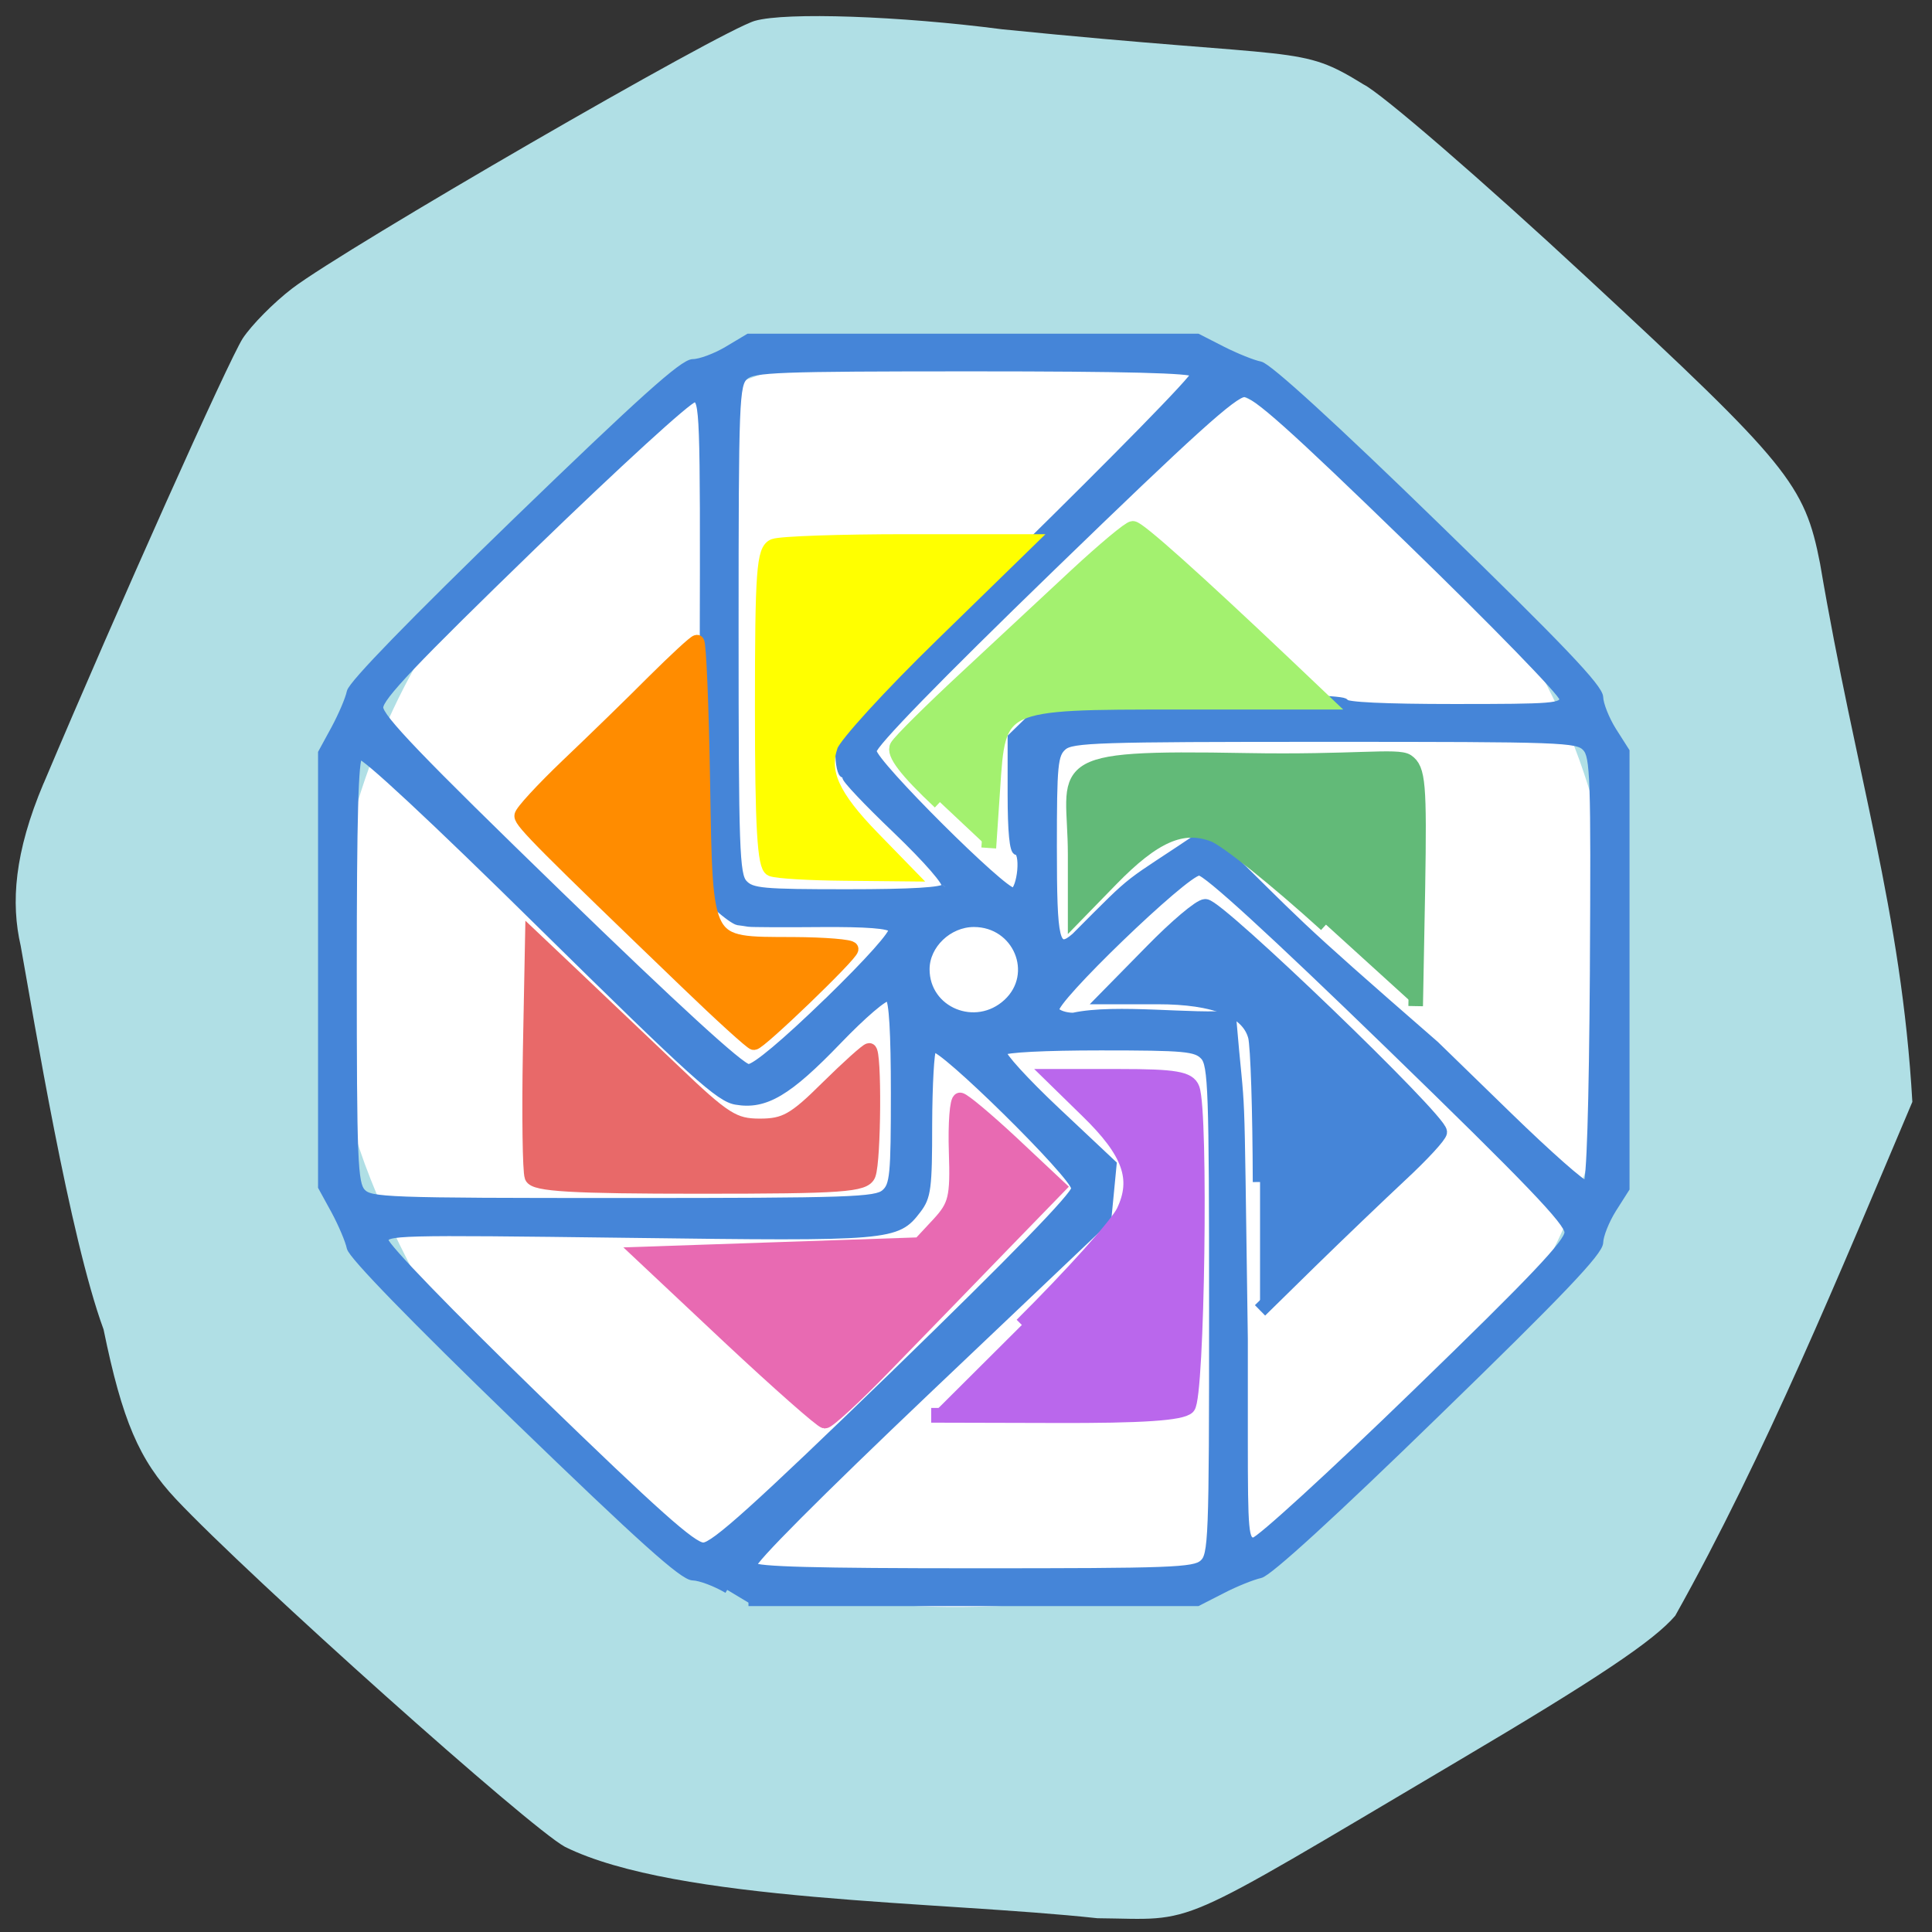 <svg xmlns="http://www.w3.org/2000/svg" viewBox="0 0 48 48"><rect x="0" y="0" width="48" height="48" fill="#333333" stroke="none"/><path d="m 1.086 19.457 c 1.859 -4.398 4.594 -10.504 4.945 -11.05 c 0.219 -0.332 0.77 -0.891 1.23 -1.242 c 1.312 -1 10.664 -6.414 11.496 -6.648 c 0.773 -0.219 3.594 -0.121 6.145 0.211 c 7.531 0.758 7.359 0.371 8.977 1.371 c 0.438 0.215 2.93 2.367 5.539 4.789 c 5.02 4.652 5.418 5.148 5.801 7.113 c 0.898 5.293 2.02 8.625 2.293 13.375 c -1.789 4.223 -3.656 8.777 -5.891 12.766 c -0.531 0.621 -1.914 1.551 -5.43 3.629 c -7.191 4.254 -6.402 3.91 -8.926 3.887 c -3.918 -0.426 -10.449 -0.402 -13.227 -1.773 c -0.879 -0.473 -7.816 -6.676 -9.664 -8.637 c -0.918 -0.977 -1.336 -1.953 -1.801 -4.219 c -0.844 -2.297 -1.727 -7.688 -2.059 -9.531 c -0.246 -1.066 -0.16 -2.313 0.57 -4.04" fill="#b0dfe5"/><path d="m 116.5 211 c -20.875 -3.354 -41.542 -15.5 -53.938 -31.688 c -5.917 -7.771 -13.06 -22.333 -15.396 -31.438 c -2.354 -9.208 -2.188 -30.708 0.333 -39.771 c 9.667 -34.771 38.771 -59.29 73.833 -62.23 c 16.792 -1.417 31.875 1.563 46.542 9.188 c 36.33 18.854 53.56 60.875 40.854 99.58 c -3.979 12.13 -10.875 22.938 -20.958 32.875 c -11.25 11.08 -25.563 19 -40.33 22.271 c -7.646 1.688 -23.979 2.333 -30.938 1.208" transform="scale(0.188)" fill="#fff" stroke="#fff" stroke-width="1.611"/><g fill="#4585d8" stroke="#4585d8"><path d="m -72.823 145.28 c -1.704 -1 -3.961 -1.847 -5.02 -1.87 c -1.451 -0.023 -7.576 -5.496 -25.791 -23.01 c -15.11 -14.528 -24.04 -23.673 -24.294 -24.836 c -0.207 -1.026 -1.244 -3.444 -2.28 -5.36 l -1.911 -3.467 v -63.08 l 1.911 -3.489 c 1.036 -1.916 2.073 -4.31 2.28 -5.337 c 0.253 -1.186 9.188 -10.309 24.294 -24.859 c 18.215 -17.516 24.341 -22.989 25.791 -23.01 c 1.059 0 3.316 -0.844 5.02 -1.847 l 3.109 -1.847 h 65.65 l 3.592 1.825 c 1.98 1 4.49 2.01 5.55 2.212 c 1.22 0.251 10.708 8.849 25.768 23.422 c 18.17 17.561 23.834 23.468 23.857 24.882 c 0.023 1 0.898 3.193 1.934 4.835 l 1.911 2.988 v 63.54 l -1.911 2.988 c -1.036 1.642 -1.911 3.809 -1.934 4.835 c -0.023 1.391 -5.688 7.321 -23.857 24.859 c -15.06 14.573 -24.548 23.19 -25.768 23.422 c -1.059 0.228 -3.569 1.209 -5.55 2.235 l -3.592 1.825 h -65.65 m 66.39 -5.724 c 1.336 -1.163 1.428 -3.284 1.428 -36.742 c 0 -32.02 -0.138 -35.67 -1.29 -36.901 c -1.151 -1.209 -2.694 -1.368 -15.06 -1.368 c -8.175 0 -13.978 0.296 -14.254 0.73 c -0.253 0.411 3.247 4.242 7.806 8.507 l 8.29 7.754 l -0.391 4.04 l -0.391 4.01 l -26.21 24.745 c -16.212 15.326 -25.976 25.06 -25.63 25.589 c 0.415 0.639 9.1 0.867 32.423 0.867 c 28.555 0 32.01 -0.114 33.28 -1.232 m -44.881 -27.71 c 17.09 -16.489 26.16 -25.749 26.16 -26.752 c 0 -1.779 -19.781 -21.14 -20.702 -20.275 c -0.322 0.319 -0.599 5.246 -0.622 10.947 c 0 9.328 -0.161 10.559 -1.612 12.452 c -3.063 3.991 -3.8 4.06 -42.37 3.558 c -34.06 -0.433 -35.463 -0.388 -35.463 0.912 c 0 0.798 9.303 10.354 22.268 22.875 c 17.317 16.694 22.729 21.484 24.23 21.484 c 1.52 0 7.691 -5.519 28.12 -25.2 m 75.946 2.988 c 17.34 -16.694 22.291 -21.917 22.291 -23.354 c 0 -1.46 -5.734 -7.412 -26.16 -27.12 c -17.09 -16.489 -26.689 -25.22 -27.726 -25.22 c -1.98 0 -21.715 18.93 -20.955 20.09 c 0.276 0.456 1.428 0.844 2.533 0.844 c 6.356 -1.368 17.708 0.274 23.281 -0.342 c 1.497 17.63 1.128 4.561 1.75 47.19 v 14.687 c 0 13.479 0.115 14.71 1.359 14.71 c 0.737 0 11.376 -9.67 23.627 -21.484 m -77.56 -29.1 c 1.267 -1.095 1.405 -2.6 1.405 -14.528 c 0 -8.735 -0.276 -13.456 -0.829 -13.798 c -0.484 -0.274 -3.707 2.463 -7.346 6.226 c -7.3 7.549 -10.662 9.533 -14.945 8.803 c -2.464 -0.388 -6.195 -3.74 -28.509 -25.589 c -15.705 -15.394 -25.999 -24.928 -26.551 -24.586 c -0.645 0.388 -0.875 8.917 -0.875 31.25 c 0 27.55 0.138 30.88 1.29 32.11 c 1.197 1.277 3.408 1.368 38.11 1.368 c 33.18 0 36.96 -0.137 38.25 -1.254 m 103.56 -32.385 c 0.161 -27.938 0.069 -31.02 -1.105 -32.27 c -1.22 -1.3 -3.339 -1.368 -38.11 -1.368 c -33.18 0 -36.983 0.114 -38.25 1.232 c -1.29 1.118 -1.428 2.6 -1.428 14.528 c 0 13.866 0.368 15.394 3.132 13 c 9.626 -9.602 6.586 -6.796 19.14 -15.212 c 14.6 14.209 11.813 12.09 33.575 30.926 l 10.639 10.286 c 5.849 5.656 10.984 10.172 11.422 10.01 c 0.507 -0.16 0.852 -11.175 0.99 -31.13 m -111.92 4.561 c 6.06 -5.861 9.741 -9.967 9.418 -10.491 c -0.391 -0.593 -3.707 -0.844 -10.386 -0.798 c -5.389 0.046 -10.155 0.023 -10.57 -0.046 c -0.438 -0.068 -1.128 -0.182 -1.566 -0.228 c -0.415 -0.068 -1.75 -1 -2.948 -2.098 l -2.188 -2.01 l 0.069 -35.943 c 0.092 -33.959 0 -35.92 -1.29 -35.92 c -0.783 0 -11.192 9.465 -23.673 21.484 c -17.317 16.694 -22.291 21.894 -22.291 23.354 c 0 1.46 5.757 7.412 26.16 27.09 c 17.09 16.489 26.689 25.22 27.726 25.22 c 0.967 0 5.319 -3.626 11.537 -9.624 m 26.21 0.16 c 4.49 -4.151 1.428 -11.449 -4.813 -11.449 c -3.684 0 -6.977 3.125 -6.977 6.637 c 0 6.02 7.254 8.986 11.79 4.812 m -9 -16.786 c 0.322 -0.502 -2.579 -3.832 -7.185 -8.233 c -4.26 -4.04 -7.576 -7.526 -7.346 -7.731 c 0.207 -0.205 0.069 -0.388 -0.322 -0.388 c -0.391 0 -0.714 -1.482 -0.714 -3.284 c 0 -1.825 0.322 -3.102 0.714 -2.874 c 0.391 0.251 0.461 -0.182 0.138 -0.981 c -0.299 -0.775 -0.368 -1.232 -0.138 -1 c 0.737 0.707 51.836 -49.19 51.26 -50.08 c -0.368 -0.57 -9.948 -0.821 -32.4 -0.821 c -28.555 0 -32.01 0.137 -33.28 1.232 c -1.336 1.186 -1.428 3.307 -1.428 36.764 c 0 31.998 0.138 35.647 1.29 36.878 c 1.151 1.232 2.694 1.368 15.08 1.368 c 9.464 0 13.955 -0.274 14.323 -0.844 m 11.03 -2.395 c 0.138 -1.574 -0.115 -2.737 -0.576 -2.737 c -0.553 0 -0.829 -2.965 -0.829 -8.302 v -8.324 l 2.994 -2.896 l 3.02 -2.896 h 21.416 c 13.748 0 21.393 0.251 21.393 0.73 c 0 0.479 5.826 0.753 15.912 0.753 c 14.577 0 15.889 -0.091 15.889 -1.3 c 0 -0.707 -10.04 -10.97 -22.291 -22.784 c -17.317 -16.717 -22.706 -21.507 -24.23 -21.507 c -1.497 0 -7.668 5.542 -28.09 25.22 c -16.856 16.238 -26.16 25.749 -26.16 26.707 c 0 1.688 19.251 20.731 20.518 20.344 c 0.438 -0.137 0.898 -1.482 1.036 -3.01" transform="matrix(0.17 0 0 0.171 30.447 14.657)"/><path d="m 166.52 156.21 c -0.021 -9.333 -0.292 -17.979 -0.625 -19.25 c -0.917 -3.438 -5.313 -5.208 -12.896 -5.208 h -6.688 l 5.875 -5.979 c 3.229 -3.313 6.417 -6 7.104 -6 c 1.688 0 30.979 28.19 30.979 29.833 c 0 0.438 -2.333 2.979 -5.188 5.625 c -2.854 2.667 -8.208 7.792 -11.875 11.375 l -6.688 6.563" transform="scale(0.188)" stroke-width="1.928"/></g><g transform="scale(0.188)"><path d="m 135.04 175.1 c 6.604 -6.563 12.667 -13.313 13.458 -15 c 2.063 -4.313 0.813 -7.854 -4.75 -13.271 l -4.688 -4.583 h 8.938 c 7.25 0 9.08 0.313 9.563 1.625 c 1.188 3.188 0.667 40.75 -0.583 42.04 c -0.833 0.854 -6.083 1.208 -17.563 1.167 l -16.354 -0.042" fill="#ba67ec" stroke="#ba67ec" stroke-width="1.947"/><g stroke-width="1.928"><path d="m 96.46 176.75 l -11.729 -11.02 l 18.396 -0.625 l 18.417 -0.625 l 2.521 -2.708 c 2.229 -2.417 2.5 -3.5 2.292 -9.563 c -0.125 -3.771 0.125 -6.854 0.521 -6.854 c 0.417 0.021 3.5 2.604 6.875 5.75 l 6.125 5.75 l -7.792 8.02 c -4.271 4.417 -11.04 11.396 -15.04 15.5 c -4 4.125 -7.625 7.458 -8.04 7.438 c -0.438 -0.042 -6.083 -5.02 -12.542 -11.06" fill="#e86ab2" stroke="#e86ab2"/><path d="m 70.29 155.5 c -0.271 -0.708 -0.375 -8.125 -0.229 -16.458 l 0.292 -15.167 l 5.438 5.146 c 2.979 2.833 8.875 8.438 13.1 12.458 c 6.813 6.521 8.06 7.313 11.521 7.313 c 3.313 0 4.604 -0.708 8.917 -5 c 2.771 -2.729 5.271 -4.979 5.542 -4.979 c 0.708 0 0.604 14.521 -0.104 16.396 c -0.521 1.375 -3.438 1.583 -22.292 1.583 c -16.833 0 -21.813 -0.292 -22.19 -1.292" fill="#e86969" stroke="#e86969"/><path d="m 90.71 129.69 c -18.583 -17.875 -21.771 -21.06 -21.771 -21.875 c 0 -0.458 2.75 -3.438 6.104 -6.646 c 3.354 -3.188 8.479 -8.167 11.354 -11.06 c 2.896 -2.875 5.458 -5.25 5.708 -5.25 c 0.25 0 0.604 8.313 0.771 18.458 c 0.375 22.04 0.042 21.438 11.938 21.479 c 4.208 0.021 7.667 0.313 7.667 0.625 c 0 0.708 -12.12 12.375 -12.854 12.375 c -0.271 0 -4.292 -3.646 -8.917 -8.104" fill="#ff8c00" stroke="#ff8c00"/><path d="m 101.96 114.85 c -0.917 -0.375 -1.229 -5.583 -1.229 -21.292 c 0 -18.04 0.208 -20.875 1.563 -21.396 c 0.875 -0.333 8.75 -0.604 17.542 -0.604 h 15.958 l -12.562 12.25 c -6.917 6.729 -12.979 13.354 -13.458 14.729 c -1.229 3.542 0.208 6.729 5.563 12.229 l 4.625 4.75 l -8.375 -0.083 c -4.604 -0.042 -8.938 -0.292 -9.625 -0.583" fill="#ff0" stroke="#ff0"/></g><path d="m 124.21 106 c -4.438 -4.167 -6.208 -6.479 -5.625 -7.375 c 0.438 -0.729 4.458 -4.708 8.875 -8.813 c 4.438 -4.125 11.08 -10.313 14.771 -13.75 c 3.688 -3.417 7.04 -6.229 7.479 -6.229 c 0.729 0 8.229 6.708 20.354 18.208 l 5 4.75 h -19.292 c -23.958 0 -23.833 -0.063 -24.583 11.542 l -0.521 7.729" fill="#a3f16f" stroke="#a3f16f" stroke-width="1.954"/><path d="m 175.23 122.19 c -6.542 -5.938 -13.208 -11.292 -14.854 -11.896 c -4.125 -1.563 -7.875 0.063 -13.604 5.958 l -4.688 4.813 v -8.125 c 0 -11.729 -4.063 -12.938 22.625 -12.458 c 14.08 0.25 20 -0.708 21.23 0.125 c 1.5 1.021 1.667 2.979 1.438 16.771 l -0.292 15.583" fill="#62ba78" stroke="#62ba78" stroke-width="1.928"/></g></svg>